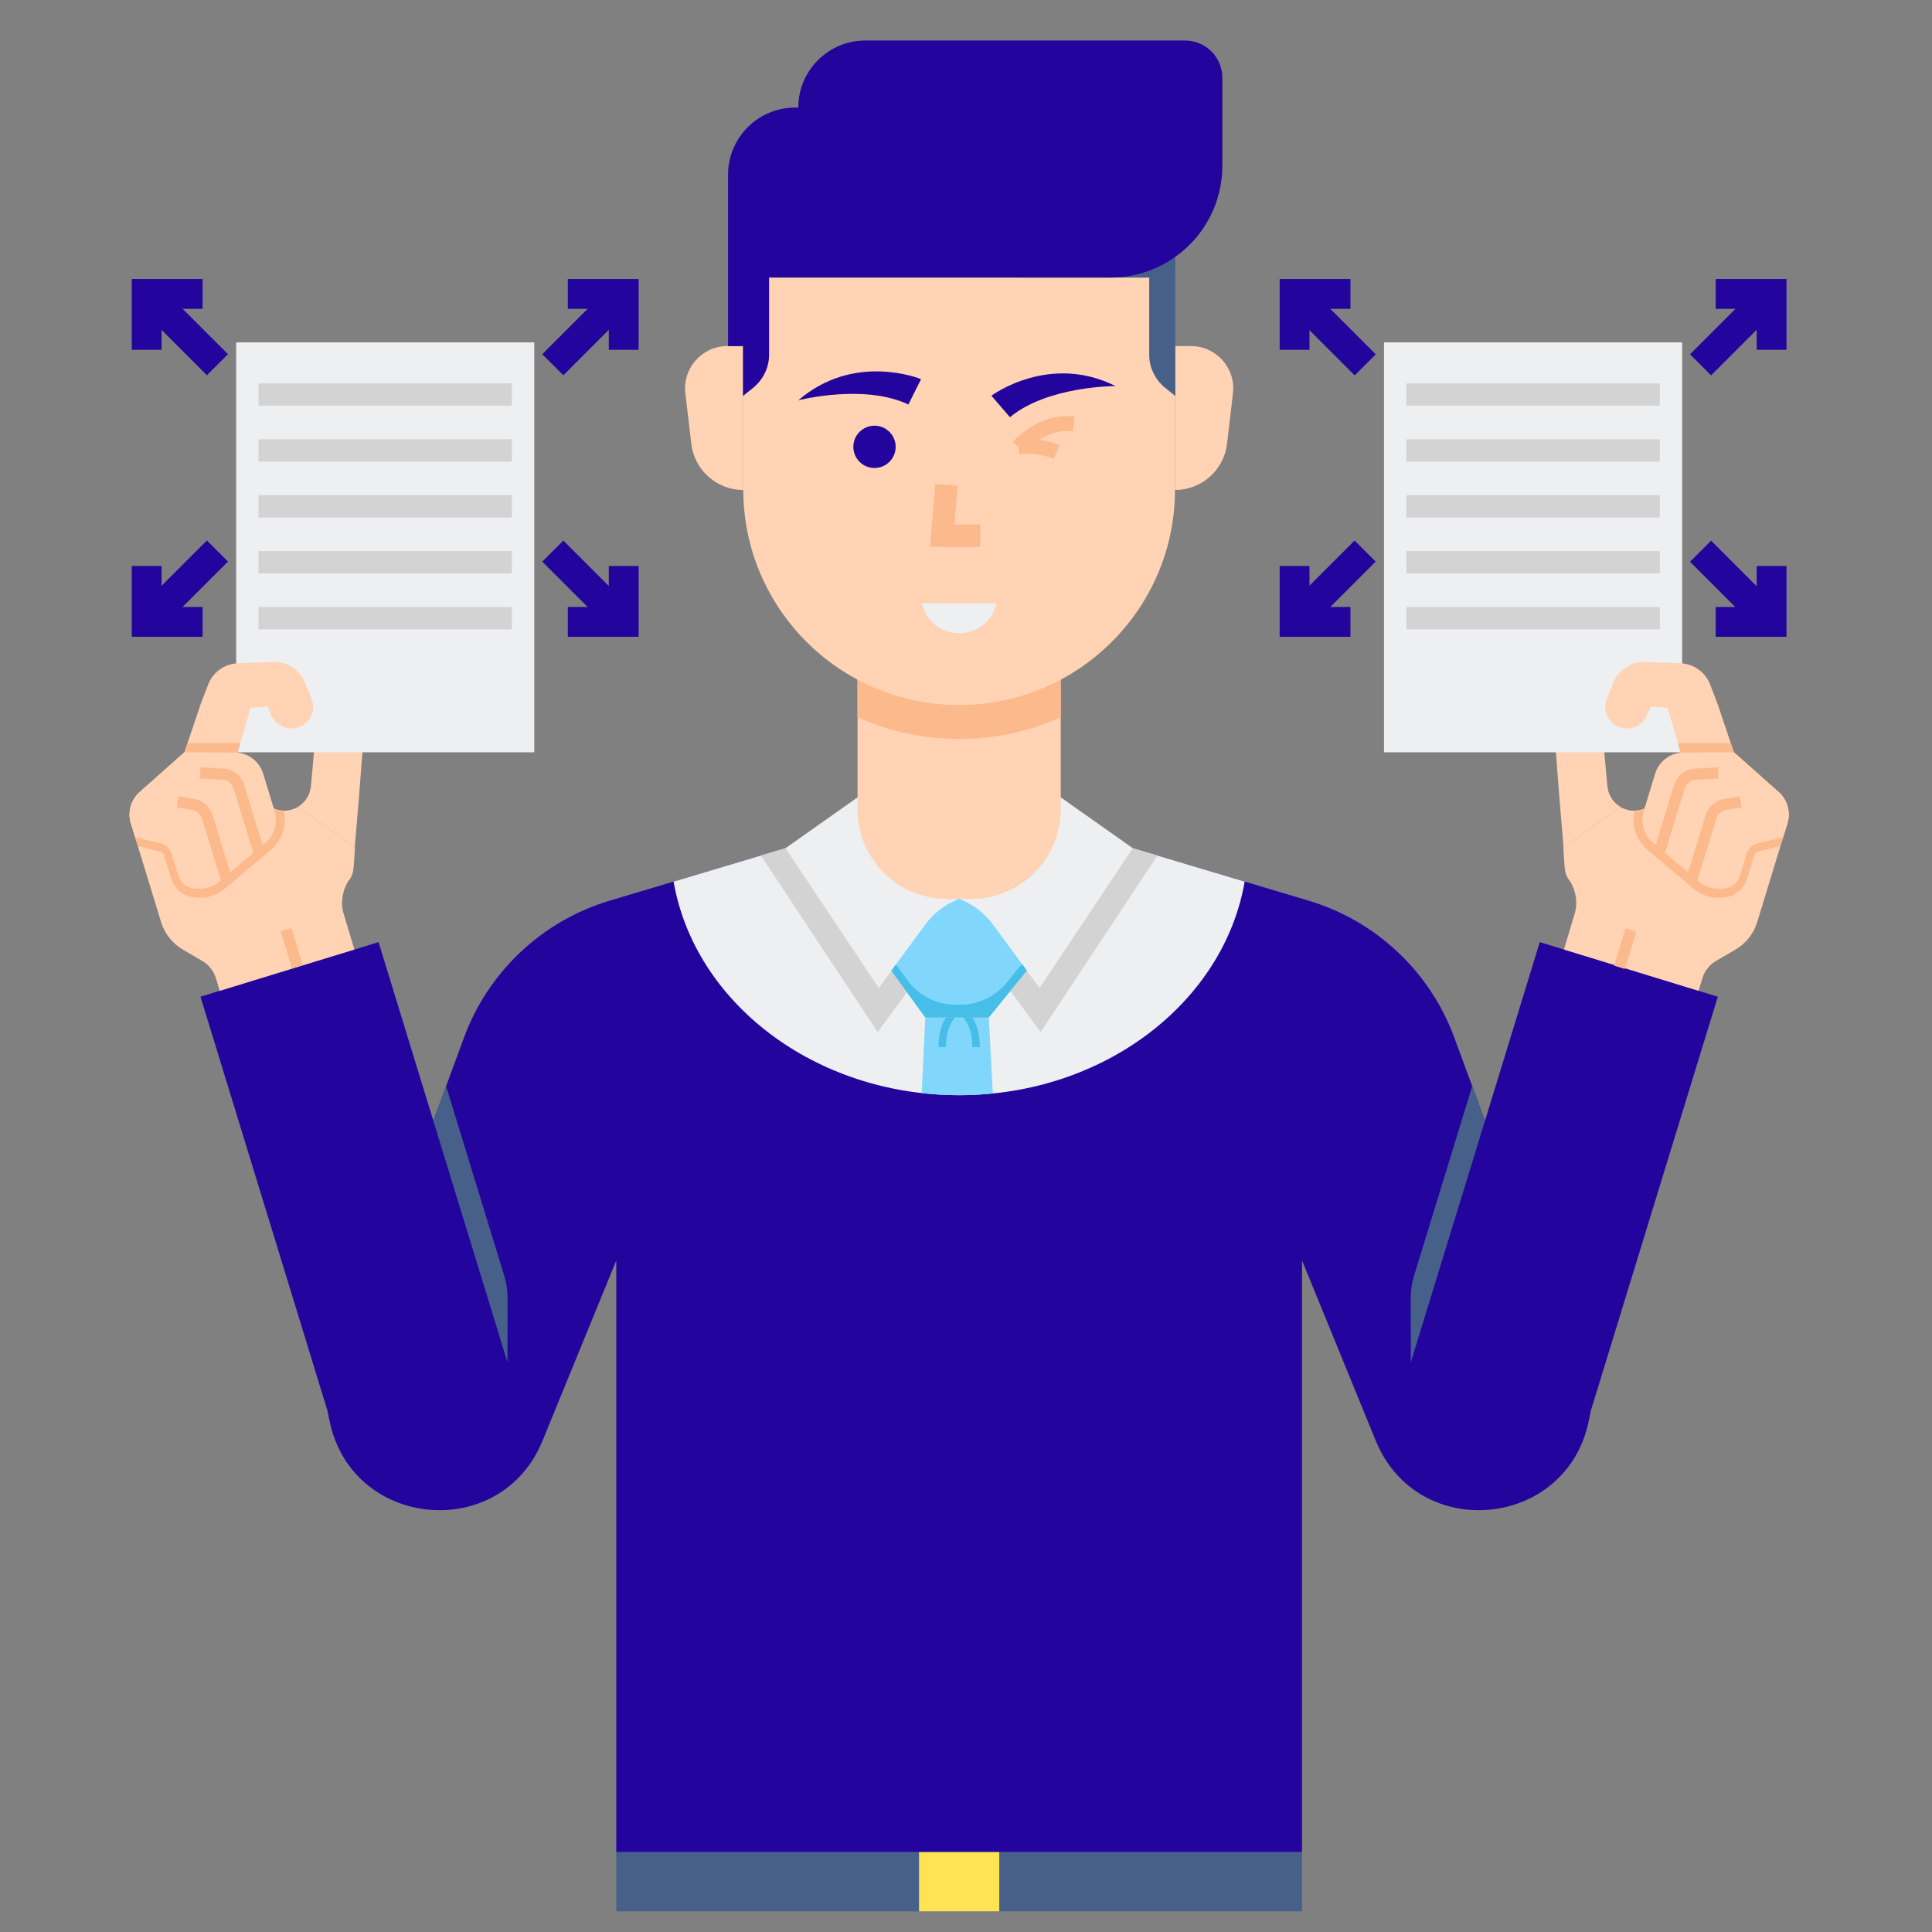 <svg width="81" height="81" viewBox="0 0 81 81" fill="none" xmlns="http://www.w3.org/2000/svg">
<rect x="0" y="0" width="81" height="81" fill="#808080" stroke="none"/>
<g clip-path="url(#clip0_553_316)">
<path d="M72.02 41.788L64.556 39.499L62.258 46.991L60.974 43.504C59.954 40.733 57.688 38.604 54.859 37.759L47.489 35.558H40.213H32.937L25.567 37.759C22.738 38.604 20.472 40.733 19.452 43.504L18.169 46.991L15.871 39.499L8.406 41.788L13.709 59.078L13.721 59.075L13.717 59.085L13.816 59.569C14.747 64.106 20.994 64.689 22.747 60.402L25.838 52.844V77.651H54.588V52.844L57.679 60.402C59.433 64.689 65.68 64.106 66.61 59.569L66.71 59.085L66.706 59.075L66.717 59.078L72.02 41.788Z" fill="#23049D"/>
<path d="M65.216 31.334C65.176 30.813 65.54 30.349 66.054 30.262C66.618 30.167 67.148 30.559 67.222 31.126C67.222 31.126 67.321 32.224 67.391 32.969C67.396 33.015 67.404 33.059 67.413 33.104C67.48 33.406 67.668 33.666 67.934 33.826L65.553 35.524L65.378 33.453L65.216 31.334Z" fill="#FFD3B3"/>
<path d="M58.025 14.354H70.525V31.541H58.025V14.354Z" fill="#EDEFF1"/>
<path d="M58.963 16.073H69.588V17.01H58.963V16.073Z" fill="#D3D3D3"/>
<path d="M58.963 18.416H69.588V19.354H58.963V18.416Z" fill="#D3D3D3"/>
<path d="M58.963 20.76H69.588V21.698H58.963V20.76Z" fill="#D3D3D3"/>
<path d="M58.963 23.104H69.588V24.041H58.963V23.104Z" fill="#D3D3D3"/>
<path d="M58.963 25.448H69.588V26.385H58.963V25.448Z" fill="#D3D3D3"/>
<path d="M65.833 36.955V36.954C65.627 36.739 65.606 36.47 65.586 36.203L65.541 35.526L67.928 33.827C67.974 33.854 68.025 33.879 68.075 33.9L68.091 33.906C68.413 34.041 68.78 34.011 69.076 33.828L70.093 33.197C70.478 32.956 70.681 32.506 70.606 32.057L69.922 29.678L69.208 29.624L69.04 30.003C68.848 30.435 68.356 30.648 67.909 30.491C67.42 30.32 67.174 29.776 67.366 29.295L67.636 28.624C67.854 28.08 68.391 27.731 68.977 27.753L70.454 27.809C71.01 27.83 71.499 28.18 71.699 28.699L72.006 29.497L72.693 31.539L74.571 33.208C74.939 33.535 75.082 34.046 74.939 34.516L73.671 38.661C73.523 39.145 73.199 39.556 72.762 39.811L71.945 40.288C71.671 40.447 71.469 40.704 71.376 41.006L71.213 41.54L65.569 39.809L66.018 38.307C66.158 37.851 66.072 37.36 65.833 36.955Z" fill="#FFD3B3"/>
<path d="M70.99 37.25L69.065 35.622C68.589 35.22 68.39 34.587 68.536 33.987C68.725 33.982 68.911 33.93 69.076 33.828L70.093 33.197C70.478 32.956 70.681 32.506 70.606 32.057L70.348 31.159H72.565L72.693 31.539L74.571 33.208C74.939 33.535 75.082 34.045 74.939 34.516L74.647 35.47L73.728 35.7C73.635 35.722 73.565 35.795 73.537 35.887L73.253 36.815C73.11 37.282 72.716 37.612 72.228 37.624L72.086 37.637C71.909 37.641 71.735 37.617 71.567 37.566C71.353 37.501 71.16 37.395 70.99 37.25Z" fill="#FCB98B"/>
<path d="M74.938 34.517L74.758 35.105L73.704 35.353C73.479 35.406 73.3 35.574 73.232 35.795L72.948 36.722C72.853 37.033 72.57 37.248 72.246 37.256L72.075 37.26C71.767 37.267 71.467 37.162 71.232 36.963L69.304 35.334C68.919 35.009 68.766 34.487 68.913 34.006L69.392 32.438C69.544 31.941 69.986 31.591 70.496 31.552C70.527 31.549 70.558 31.548 70.589 31.548L72.692 31.539L74.571 33.209C74.939 33.534 75.082 34.046 74.938 34.517Z" fill="#FFD3B3"/>
<path d="M69.793 35.8L69.345 35.663L70.183 32.921C70.305 32.525 70.664 32.244 71.078 32.223L72.02 32.174L72.044 32.642L71.102 32.691C70.884 32.702 70.695 32.85 70.632 33.058L69.793 35.8Z" fill="#FCB98B"/>
<path d="M71.136 36.999L70.688 36.862L71.508 34.182C71.618 33.821 71.918 33.558 72.289 33.495L72.939 33.386L73.016 33.848L72.367 33.958C72.172 33.991 72.014 34.129 71.956 34.319L71.136 36.999Z" fill="#FCB98B"/>
<path d="M67.673 40.487L68.15 38.923L68.599 39.059L68.121 40.624L67.673 40.487Z" fill="#FCB98B"/>
<path d="M70.854 14.853L73.712 11.995L74.595 12.879L71.737 15.737L70.854 14.853Z" fill="#23049D"/>
<path d="M74.9 14.666H73.65V12.948H71.931V11.698H74.9V14.666Z" fill="#23049D"/>
<path d="M70.855 23.552L71.739 22.668L74.597 25.526L73.713 26.41L70.855 23.552Z" fill="#23049D"/>
<path d="M74.9 26.698H71.931V25.448H73.65V23.729H74.9V26.698Z" fill="#23049D"/>
<path d="M53.937 12.88L54.821 11.996L57.679 14.854L56.795 15.738L53.937 12.88Z" fill="#23049D"/>
<path d="M54.9 14.666H53.65V11.698H56.619V12.948H54.9V14.666Z" fill="#23049D"/>
<path d="M53.934 25.52L56.792 22.662L57.676 23.546L54.818 26.404L53.934 25.52Z" fill="#23049D"/>
<path d="M56.619 26.698H53.65V23.729H54.9V25.448H56.619V26.698Z" fill="#23049D"/>
<path d="M47.489 35.558H40.213H32.937L28.24 36.961C29.121 42.031 34.146 45.916 40.212 45.916C46.279 45.916 51.304 42.031 52.184 36.961L47.489 35.558Z" fill="#EDEFF1"/>
<path d="M15.21 31.334C15.25 30.813 14.886 30.349 14.371 30.262C13.807 30.167 13.277 30.559 13.203 31.126C13.203 31.126 13.104 32.224 13.034 32.969C13.03 33.015 13.022 33.059 13.012 33.104C12.946 33.406 12.758 33.666 12.492 33.826L14.872 35.524L15.048 33.453L15.21 31.334Z" fill="#FFD3B3"/>
<path d="M9.9 14.354H22.4V31.541H9.9V14.354Z" fill="#EDEFF1"/>
<path d="M10.838 16.073H21.463V17.01H10.838V16.073Z" fill="#D3D3D3"/>
<path d="M10.838 18.416H21.463V19.354H10.838V18.416Z" fill="#D3D3D3"/>
<path d="M10.838 20.76H21.463V21.698H10.838V20.76Z" fill="#D3D3D3"/>
<path d="M10.838 23.104H21.463V24.041H10.838V23.104Z" fill="#D3D3D3"/>
<path d="M10.838 25.448H21.463V26.385H10.838V25.448Z" fill="#D3D3D3"/>
<path d="M14.592 36.955V36.954C14.798 36.739 14.819 36.47 14.84 36.203L14.884 35.526L12.498 33.827C12.452 33.854 12.401 33.879 12.351 33.9L12.335 33.906C12.013 34.041 11.646 34.011 11.349 33.828L10.333 33.197C9.947 32.956 9.745 32.506 9.819 32.057L10.503 29.678L11.217 29.624L11.386 30.003C11.578 30.435 12.07 30.648 12.517 30.491C13.005 30.32 13.252 29.776 13.059 29.295L12.79 28.624C12.571 28.08 12.034 27.731 11.448 27.753L9.971 27.809C9.416 27.83 8.927 28.18 8.727 28.699L8.42 29.497L7.733 31.539L5.854 33.208C5.487 33.535 5.343 34.046 5.487 34.516L6.754 38.661C6.902 39.145 7.227 39.556 7.664 39.811L8.481 40.288C8.754 40.447 8.957 40.704 9.05 41.006L9.213 41.54L14.857 39.809L14.407 38.307C14.268 37.851 14.354 37.36 14.592 36.955Z" fill="#FFD3B3"/>
<path d="M9.435 37.25L11.361 35.622C11.837 35.22 12.035 34.587 11.89 33.987C11.701 33.982 11.514 33.93 11.349 33.828L10.333 33.197C9.947 32.956 9.745 32.506 9.819 32.057L10.077 31.159H7.86L7.733 31.539L5.854 33.208C5.486 33.535 5.343 34.045 5.487 34.516L5.779 35.47L6.697 35.7C6.791 35.722 6.861 35.795 6.889 35.887L7.172 36.815C7.315 37.282 7.71 37.612 8.198 37.624L8.34 37.637C8.517 37.641 8.691 37.617 8.858 37.566C9.072 37.501 9.265 37.395 9.435 37.25Z" fill="#FCB98B"/>
<path d="M5.488 34.517L5.668 35.105L6.722 35.353C6.947 35.406 7.126 35.574 7.194 35.795L7.478 36.722C7.573 37.033 7.856 37.248 8.18 37.256L8.351 37.26C8.659 37.267 8.959 37.162 9.194 36.963L11.122 35.334C11.507 35.009 11.66 34.487 11.513 34.006L11.034 32.438C10.882 31.941 10.441 31.591 9.93 31.552C9.899 31.549 9.868 31.548 9.837 31.548L7.734 31.539L5.855 33.209C5.487 33.534 5.344 34.046 5.488 34.517Z" fill="#FFD3B3"/>
<path d="M10.633 35.8L9.794 33.058C9.731 32.85 9.542 32.702 9.324 32.691L8.382 32.642L8.406 32.174L9.348 32.223C9.762 32.244 10.121 32.525 10.242 32.921L11.081 35.663L10.633 35.8Z" fill="#FCB98B"/>
<path d="M9.289 36.999L8.47 34.319C8.412 34.129 8.254 33.991 8.059 33.958L7.409 33.848L7.487 33.386L8.136 33.495C8.508 33.558 8.808 33.821 8.918 34.182L9.738 36.862L9.289 36.999Z" fill="#FCB98B"/>
<path d="M11.77 39.047L12.218 38.911L12.691 40.461L12.243 40.598L11.77 39.047Z" fill="#FCB98B"/>
<path d="M18.168 46.992L21.275 57.113L21.28 54.416C21.281 54.104 21.235 53.793 21.143 53.494L18.703 45.538L18.168 46.992Z" fill="#466089"/>
<path d="M62.258 46.992L59.15 57.113L59.145 54.416C59.145 54.104 59.191 53.793 59.282 53.494L61.723 45.538L62.258 46.992Z" fill="#466089"/>
<path d="M25.838 77.651V80.135H40.213H54.588V77.651H40.213H25.838Z" fill="#466089"/>
<path d="M38.531 77.651H41.895V80.135H38.531V77.651Z" fill="#FFE352"/>
<path d="M47.489 35.558L43.585 41.414L43.052 40.693L42.361 41.549L43.628 43.268L48.527 35.867L47.489 35.558Z" fill="#D3D3D3"/>
<path d="M32.937 35.558L36.841 41.414L37.367 40.699L38.026 41.601L36.797 43.268L31.898 35.867L32.937 35.558Z" fill="#D3D3D3"/>
<path d="M38.644 45.827C39.157 45.885 39.681 45.917 40.213 45.917C40.69 45.917 41.16 45.89 41.624 45.843L41.455 42.657H38.793L38.644 45.827Z" fill="#80D6FB"/>
<path d="M41.079 43.899H40.766C40.766 42.779 40.167 42.454 40.142 42.441L40.282 42.162C40.315 42.178 41.079 42.575 41.079 43.899Z" fill="#46BEE8"/>
<path d="M39.659 43.899H39.346C39.346 42.575 40.11 42.178 40.143 42.162L40.284 42.441C40.258 42.454 39.659 42.779 39.659 43.899Z" fill="#46BEE8"/>
<path d="M35.954 33.429L32.938 35.558L36.842 41.414L38.798 38.76C39.143 38.291 39.612 37.928 40.153 37.712L40.213 37.688L35.954 33.429Z" fill="#EDEFF1"/>
<path d="M44.472 33.429L47.489 35.558L43.584 41.414L41.628 38.76C41.283 38.291 40.814 37.928 40.273 37.712L40.213 37.688L44.472 33.429Z" fill="#EDEFF1"/>
<path d="M40.722 37.688H39.703C37.632 37.688 35.953 36.009 35.953 33.938V27.784H44.472V33.938C44.472 36.009 42.793 37.688 40.722 37.688Z" fill="#FFD3B3"/>
<path d="M35.953 30.071C37.256 30.653 38.696 30.979 40.213 30.979C41.729 30.979 43.169 30.653 44.472 30.071V27.784H35.953V30.071Z" fill="#FCB98B"/>
<path d="M49.263 20.525C49.263 25.514 45.202 29.559 40.212 29.559C35.223 29.559 31.162 25.514 31.162 20.525V11.636H49.263V20.525Z" fill="#FFD3B3"/>
<path d="M38.65 25.291H41.775L41.759 25.358C41.585 26.053 40.96 26.541 40.243 26.541H40.183C39.466 26.541 38.841 26.053 38.667 25.358L38.65 25.291Z" fill="#EDEFF1"/>
<path d="M41.1 22.93H38.993L39.213 20.292L40.147 20.37L40.012 21.992H41.1V22.93Z" fill="#FCB98B"/>
<path d="M38.616 15.895C38.616 15.895 35.836 14.741 33.47 16.782C33.47 16.782 36.22 16.072 38.084 16.959L38.616 15.895Z" fill="#23049D"/>
<path d="M36.664 19.621C37.154 19.621 37.551 19.224 37.551 18.734C37.551 18.244 37.154 17.847 36.664 17.847C36.174 17.847 35.777 18.244 35.777 18.734C35.777 19.224 36.174 19.621 36.664 19.621Z" fill="#23049D"/>
<path d="M41.565 16.59C41.565 16.59 43.977 14.789 46.772 16.186C46.772 16.186 43.931 16.174 42.343 17.492L41.565 16.59Z" fill="#23049D"/>
<path d="M42.932 18.94L42.462 18.529C42.507 18.477 43.583 17.267 45.06 17.468L44.976 18.087C43.835 17.932 42.941 18.93 42.932 18.94Z" fill="#FCB98B"/>
<path d="M44.171 19.238C43.476 18.939 42.751 19.042 42.744 19.043L42.652 18.425C42.688 18.419 43.562 18.295 44.418 18.663L44.171 19.238Z" fill="#FCB98B"/>
<path d="M49.263 14.509H49.93C50.992 14.509 51.816 15.436 51.692 16.491L51.444 18.604C51.314 19.71 50.377 20.543 49.263 20.543V14.509Z" fill="#FFD3B3"/>
<path d="M31.163 14.509H30.497C29.434 14.509 28.61 15.436 28.734 16.491L28.983 18.604C29.113 19.71 30.05 20.543 31.163 20.543V14.509Z" fill="#FFD3B3"/>
<path d="M43.051 40.692L41.455 42.657H38.792L37.367 40.699L38.797 38.76C39.142 38.291 39.611 37.928 40.152 37.711L40.212 37.688L40.273 37.711C40.814 37.928 41.283 38.291 41.628 38.76L43.051 40.692Z" fill="#80D6FB"/>
<path d="M40.266 42.123H40.065C39.266 42.123 38.514 41.74 38.044 41.094L37.563 40.434L37.368 40.699L38.793 42.657H41.455L43.052 40.693L42.846 40.412L42.206 41.2C41.731 41.784 41.018 42.123 40.266 42.123Z" fill="#46BEE8"/>
<path d="M48.182 11.636V14.884C48.182 15.411 48.431 15.91 48.835 16.247L49.276 16.602V6.375H42.698V11.636H48.182Z" fill="#466089"/>
<path d="M46.559 11.636H32.244V14.884C32.244 15.411 31.995 15.91 31.591 16.247L31.15 16.602V14.51H30.525V8.729V7.323C30.525 5.769 31.784 4.51 33.338 4.51H33.469C33.469 2.957 34.728 1.698 36.282 1.698H49.684C50.547 1.698 51.247 2.397 51.247 3.26V6.948C51.247 9.537 49.148 11.636 46.559 11.636Z" fill="#23049D"/>
<path d="M5.817 12.875L6.701 11.991L9.559 14.849L8.675 15.733L5.817 12.875Z" fill="#23049D"/>
<path d="M6.775 14.666H5.525V11.698H8.494V12.948H6.775V14.666Z" fill="#23049D"/>
<path d="M5.817 25.517L8.675 22.659L9.558 23.543L6.701 26.401L5.817 25.517Z" fill="#23049D"/>
<path d="M8.494 26.698H5.525V23.729H6.775V25.448H8.494V26.698Z" fill="#23049D"/>
<path d="M22.736 14.85L25.593 11.992L26.477 12.875L23.619 15.733L22.736 14.85Z" fill="#23049D"/>
<path d="M26.775 14.666H25.525V12.948H23.806V11.698H26.775V14.666Z" fill="#23049D"/>
<path d="M22.735 23.546L23.619 22.663L26.476 25.52L25.593 26.404L22.735 23.546Z" fill="#23049D"/>
<path d="M26.775 26.698H23.806V25.448H25.525V23.729H26.775V26.698Z" fill="#23049D"/>
</g>
<defs>
<clipPath id="clip0_553_316">
<rect width="80" height="80" fill="white" transform="translate(0.182 0.902)"/>
</clipPath>
</defs>
</svg>
